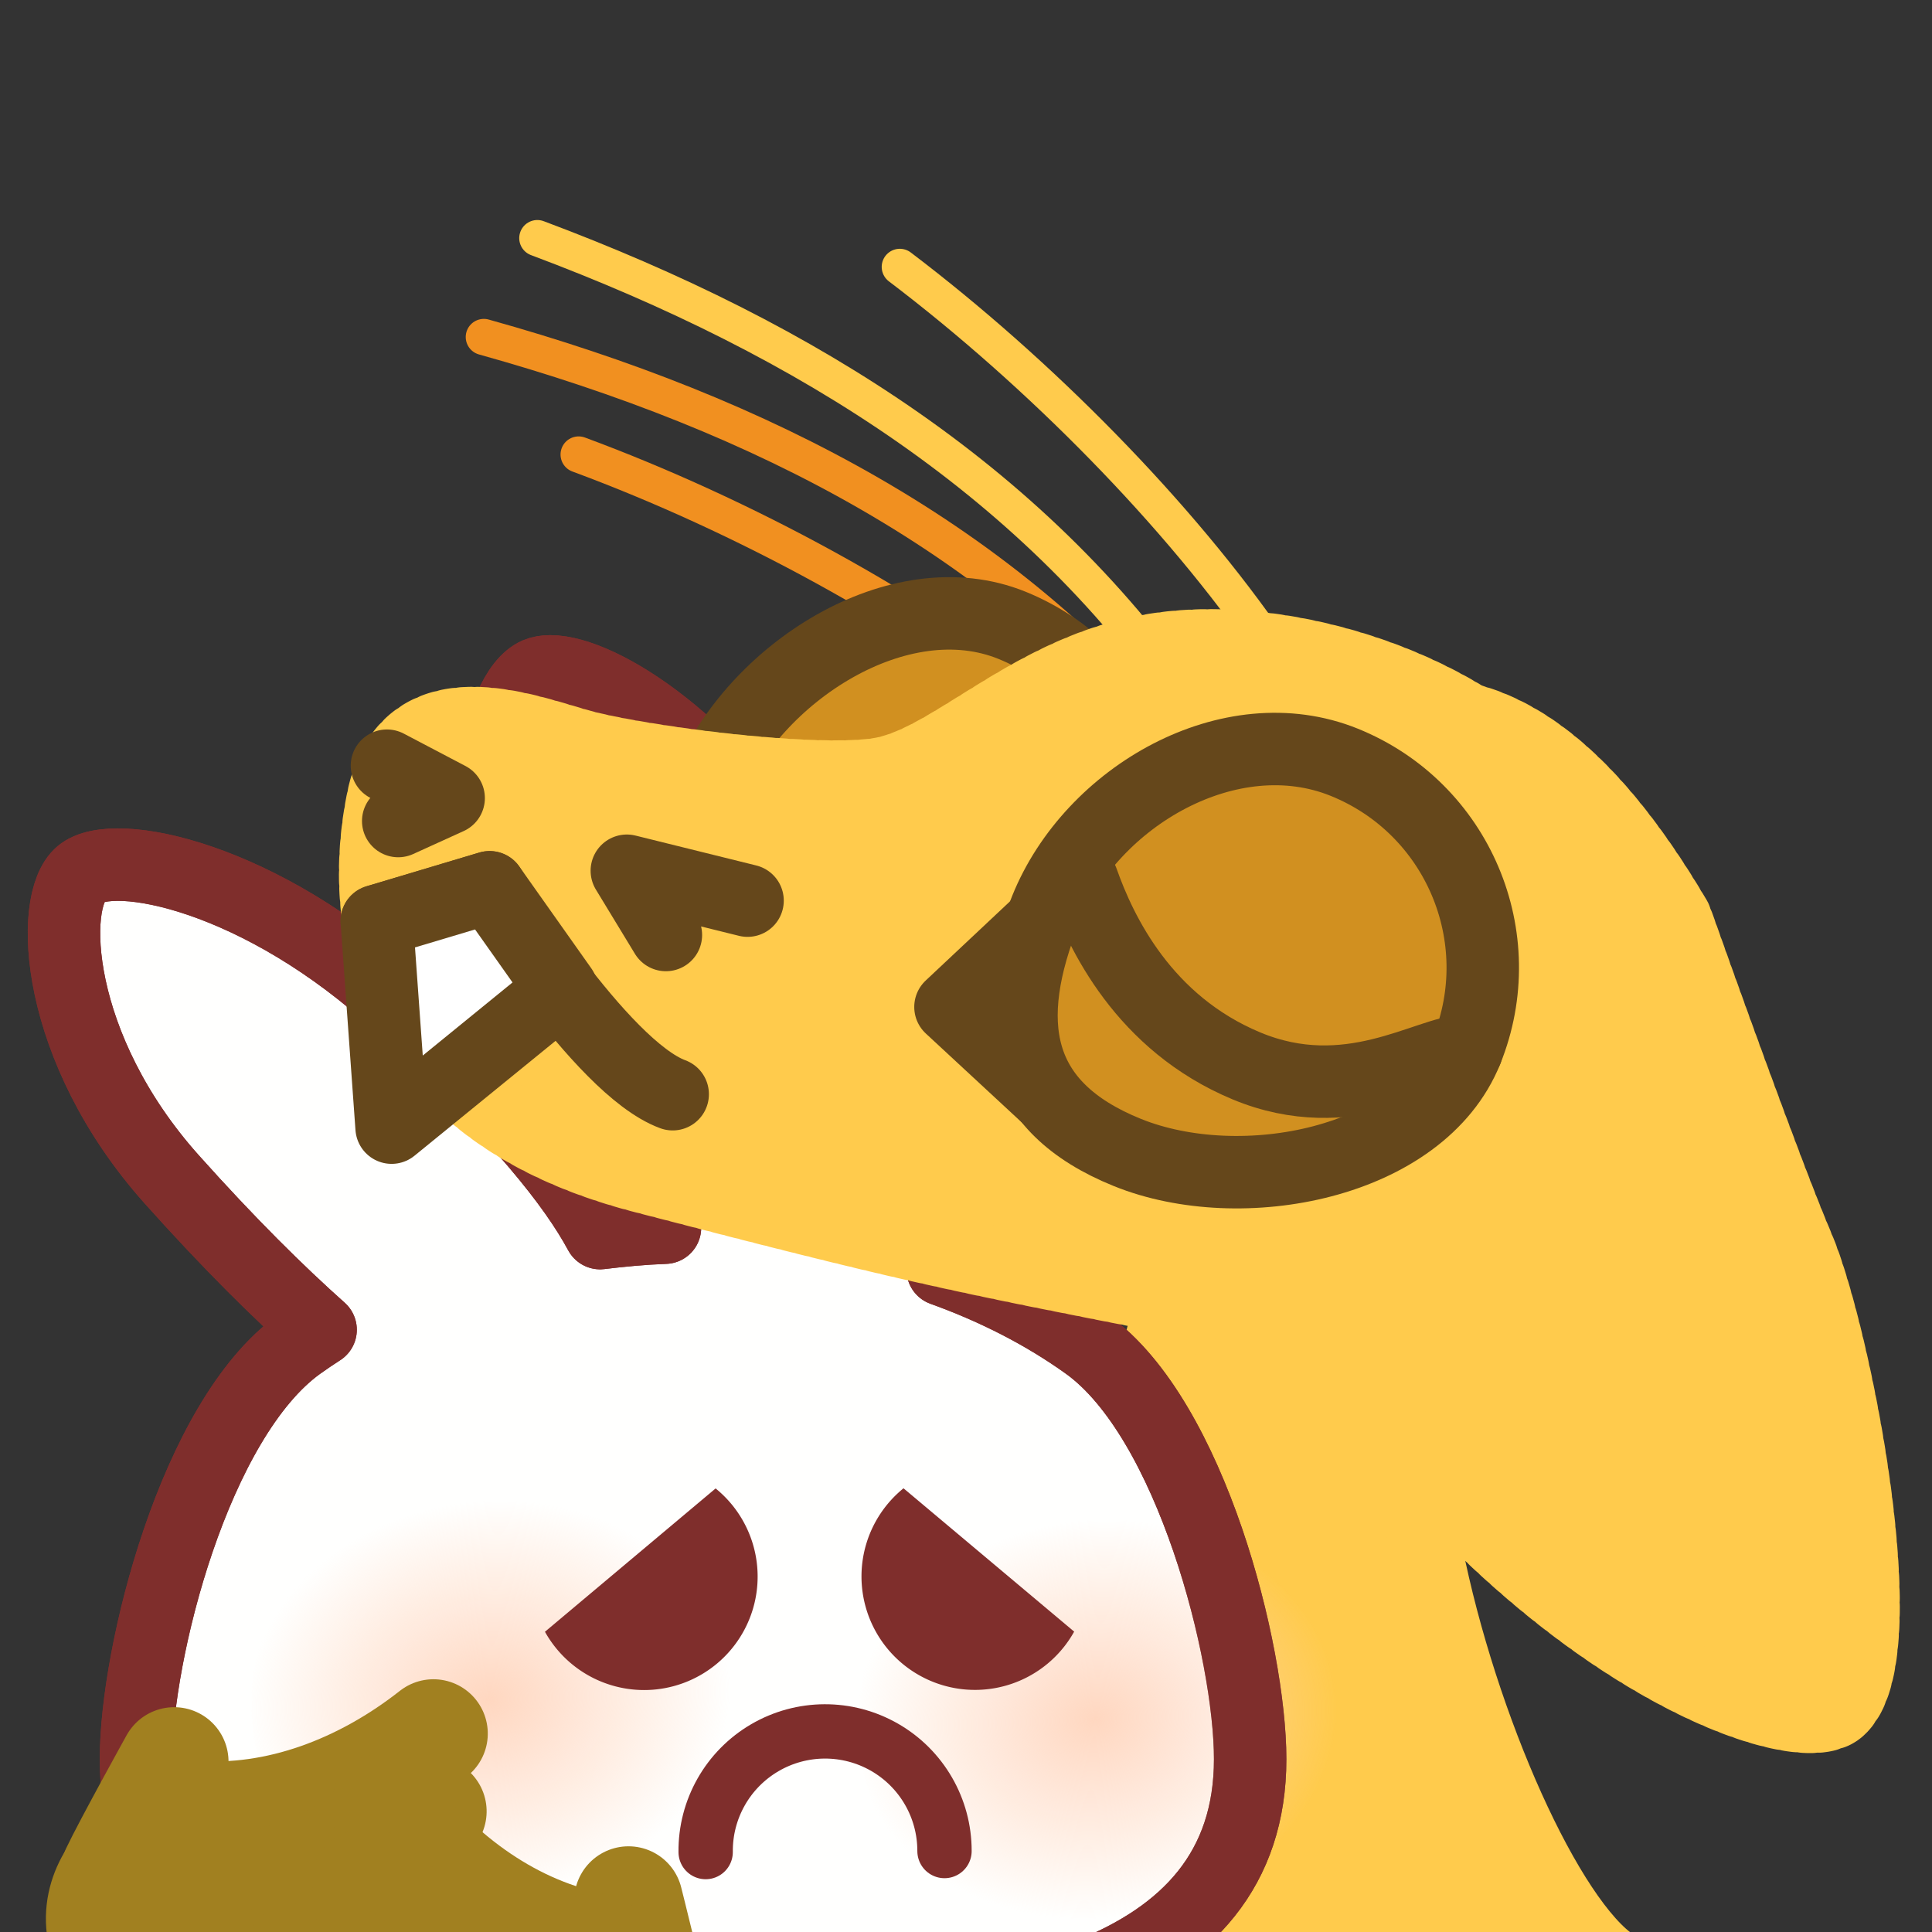 <?xml version="1.0" encoding="UTF-8" standalone="no"?>
<!-- Created with Inkscape (http://www.inkscape.org/) -->

<svg
   version="1.1"
   id="svg824"
   width="1706.667"
   height="1706.667"
   viewBox="0 0 1706.667 1706.667"
   sodipodi:docname="ying_hug_bun_sad.svg"
   inkscape:version="1.3.2 (091e20e, 2023-11-25, custom)"
   inkscape:export-filename="D:\Pictures\yingmotes\ying_smol.png"
   inkscape:export-xdpi="72"
   inkscape:export-ydpi="72"
   xmlns:inkscape="http://www.inkscape.org/namespaces/inkscape"
   xmlns:sodipodi="http://sodipodi.sourceforge.net/DTD/sodipodi-0.dtd"
   xmlns:xlink="http://www.w3.org/1999/xlink"
   xmlns="http://www.w3.org/2000/svg"
   xmlns:svg="http://www.w3.org/2000/svg">
  <rect x="0" y="0" width="1706.667" height="1706.667" fill="#333333" stroke="none"/>
  <defs
     id="defs828">
    <radialGradient
       inkscape:collect="always"
       xlink:href="#linearGradient3"
       id="radialGradient4"
       cx="-1148.92"
       cy="1166.907"
       fx="-1148.92"
       fy="1166.907"
       r="230.159"
       gradientTransform="matrix(0.099,0.78,-0.949,0.12,415.162,2060.61)"
       gradientUnits="userSpaceOnUse" />
    <linearGradient
       id="linearGradient3"
       inkscape:collect="always">
      <stop
         style="stop-color:#ffd7c0;stop-opacity:1;"
         offset="0"
         id="stop3" />
      <stop
         style="stop-color:#ffd7c0;stop-opacity:0;"
         offset="1"
         id="stop4" />
    </linearGradient>
    <radialGradient
       inkscape:collect="always"
       xlink:href="#linearGradient3"
       id="radialGradient5"
       gradientUnits="userSpaceOnUse"
       gradientTransform="matrix(0.099,0.78,-0.949,0.12,966.618,2078)"
       cx="-1148.92"
       cy="1166.907"
       fx="-1148.92"
       fy="1166.907"
       r="230.159" />
  </defs>
  <sodipodi:namedview
     id="namedview826"
     pagecolor="#ffffff"
     bordercolor="#666666"
     borderopacity="1.0"
     inkscape:pageshadow="2"
     inkscape:pageopacity="0.0"
     inkscape:pagecheckerboard="0"
     showgrid="false"
     inkscape:zoom="0.17601964"
     inkscape:cx="636.29264"
     inkscape:cy="1042.4973"
     inkscape:window-width="1920"
     inkscape:window-height="1001"
     inkscape:window-x="-9"
     inkscape:window-y="-9"
     inkscape:window-maximized="1"
     inkscape:current-layer="g7"
     showguides="false"
     inkscape:showpageshadow="2"
     inkscape:deskcolor="#d1d1d1" />
  <g
     id="layer1"
     inkscape:label="Ying"
     style="display:inline"
     inkscape:groupmode="layer">
    <g
       id="g11558"
       inkscape:label="ying_main"
       transform="matrix(0.895,0,0,0.895,242.376,-159.343)"
       style="display:inline;stroke-width:1.117">
      <path
         style="display:none;fill:#123456;stroke:#123456;stroke-width:71.495;stroke-linecap:round;stroke-linejoin:round;-inkscape-stroke:none;paint-order:fill markers stroke;stop-color:#000000"
         d="m 1298.031,865.098 c 70.798,131.454 185.382,239.025 198.706,401.828 -29.438,-19.135 -55.932,-14.719 -79.483,13.247 91.022,54.7 58.514,175.917 81.69,267.15 l -99.353,6.624 c 66.759,58.919 81.773,128.186 90.522,198.706 l -122.741,-10.808 c 22.609,48.298 32.228,107.106 11.784,124.154 -11.066,9.227 -98.818,-27.585 -118.045,-30.859 -139.379,-23.735 -182.053,-27.429 -265.505,-80.279 -24.38,-41.481 23.115,-208.563 66.236,-227.044 0,0 3.379,-20.015 -75.353,-9.455 C 1015.23,1271.09 1172.184,1096.186 1298.031,865.098 Z"
         id="path3091"
         sodipodi:nodetypes="cccccccsscccc"
         inkscape:label="mane" />
      <path
         style="display:inline;fill:#ffcb4c;fill-opacity:1;stroke:#ffcb4c;stroke-width:71.495;stroke-linecap:round;stroke-linejoin:round;stroke-miterlimit:4;stroke-dasharray:none;stroke-dashoffset:0;stroke-opacity:1;paint-order:fill markers stroke;stop-color:#000000"
         d="m 885.046,1465.07 -64.785,239.508 62.822,-25.521 -92.42,443.168 566.331,2.897 c -111.96,38.527 -354.967,-650.063 -163.728,-699.314 z"
         id="path3340"
         inkscape:label="neck"
         sodipodi:nodetypes="ccccccc" />
    </g>
    <g
       id="g7"
       transform="matrix(0.972,0,0,0.972,1214.949,233.899)"
       style="display:inline;stroke-width:1.029">
      <path
         id="path1"
         style="fill:#fffffe;stroke:#7f2e2c;stroke-width:65.84;stroke-linecap:round;stroke-linejoin:round;stroke-dashoffset:192;paint-order:fill markers stroke"
         d="m -749.848,369.512 c -4.711,0.005 -8.77,0.714 -12.078,2.123 -35.288,15.03 -69.176,144.448 -1.598,289.822 45.128,97.081 85.055,165.409 117.916,213.641 -19.886,0.72 -39.512,2.575 -58.98,4.943 C -728.211,836.265 -776.747,773.973 -886.549,672.414 -1012.687,555.745 -1146.974,528.899 -1176.377,553.527 c -29.403,24.629 -24.251,158.312 82.627,277.801 51.994,58.129 96.958,102.503 135.16,136.539 -6.627,4.278 -13.15,8.655 -19.484,13.201 -94.947,68.152 -148.289,280.589 -148.289,376.971 0,199.434 226.127,243.408 506.287,243.408 280.184,0 506.287,-43.991 506.287,-243.408 0,-96.382 -53.342,-308.818 -148.289,-376.971 -38.704,-27.782 -83.093,-50.503 -131.121,-67.789 -1.732,-35.162 -15.857,-155.798 -125.908,-343.725 C -597.794,435.187 -704.304,369.467 -749.848,369.512 Z" />
      <g
         id="g5"
         style="stroke-width:1.029">
        <ellipse
           style="fill:url(#radialGradient4);fill-opacity:1;stroke:none;stroke-width:65.84;stroke-linecap:round;stroke-linejoin:round;stroke-dashoffset:192;stroke-opacity:1;paint-order:fill markers stroke"
           id="path3"
           cx="-791.175"
           cy="1307.561"
           rx="230.159"
           ry="220.065" />
        <ellipse
           style="fill:url(#radialGradient5);fill-opacity:1;stroke:none;stroke-width:65.84;stroke-linecap:round;stroke-linejoin:round;stroke-dashoffset:192;stroke-opacity:1;paint-order:fill markers stroke"
           id="ellipse4"
           cx="-239.718"
           cy="1324.951"
           rx="230.159"
           ry="220.065" />
      </g>
      <path
         id="path5"
         style="fill:none;stroke:#7f2e2c;stroke-width:65.84;stroke-linecap:round;stroke-linejoin:round;stroke-dashoffset:192;paint-order:fill markers stroke"
         d="m -749.848,369.512 c -4.711,0.005 -8.77,0.714 -12.078,2.123 -35.288,15.03 -69.176,144.448 -1.598,289.822 45.128,97.081 85.055,165.409 117.916,213.641 -19.886,0.72 -39.512,2.575 -58.98,4.943 C -728.211,836.265 -776.747,773.973 -886.549,672.414 -1012.687,555.745 -1146.974,528.899 -1176.377,553.527 c -29.403,24.629 -24.251,158.312 82.627,277.801 51.994,58.129 96.958,102.503 135.16,136.539 -6.627,4.278 -13.15,8.655 -19.484,13.201 -94.947,68.152 -148.289,280.589 -148.289,376.971 0,199.434 226.127,243.408 506.287,243.408 280.184,0 506.287,-43.991 506.287,-243.408 0,-96.382 -53.342,-308.818 -148.289,-376.971 -38.704,-27.782 -83.093,-50.503 -131.121,-67.789 -1.732,-35.162 -15.857,-155.798 -125.908,-343.725 C -597.794,435.187 -704.304,369.467 -749.848,369.512 Z" />
      <path
         style="fill:#7f2e2c;fill-opacity:1;stroke:none;stroke-width:65.84;stroke-linecap:round;stroke-linejoin:round;stroke-dashoffset:192;paint-order:fill markers stroke"
         id="path2"
         sodipodi:type="arc"
         sodipodi:cx="-1258.3405"
         sodipodi:cy="-528.04596"
         sodipodi:rx="103.10413"
         sodipodi:ry="103.13651"
         sodipodi:start="0.5700625"
         sodipodi:end="4.0932295"
         sodipodi:open="true"
         sodipodi:arc-type="arc"
         d="m -1171.541,-472.385 a 103.104,103.137 0 0 1 -104.615,45.924 103.104,103.137 0 0 1 -82.742,-78.801 103.104,103.137 0 0 1 40.72,-106.775"
         transform="matrix(0.111,-0.994,0.994,0.111,0,0)" />
      <path
         id="path4"
         style="fill:none;stroke:#7f2e2c;stroke-width:49.38;stroke-linecap:round;stroke-linejoin:round;stroke-dashoffset:192;paint-order:fill markers stroke;stroke-dasharray:none"
         d="m -608.636,1442.543 c -0.413,-38.923 20.064,-75.085 53.659,-94.763 33.596,-19.678 75.162,-19.858 108.926,-0.471 33.765,19.387 54.553,55.371 54.477,94.296"
         sodipodi:nodetypes="cssc" />
      <path
         style="fill:#7f2e2c;fill-opacity:1;stroke:none;stroke-width:65.84;stroke-linecap:round;stroke-linejoin:round;stroke-dashoffset:192;paint-order:fill markers stroke"
         id="path6"
         sodipodi:type="arc"
         sodipodi:cx="-1144.1002"
         sodipodi:cy="493.81519"
         sodipodi:rx="103.10413"
         sodipodi:ry="103.13651"
         sodipodi:start="0.5700625"
         sodipodi:end="4.0932295"
         sodipodi:open="true"
         sodipodi:arc-type="arc"
         d="m -1057.3,549.476 a 103.104,103.137 0 0 1 -104.615,45.924 103.104,103.137 0 0 1 -82.742,-78.801 103.104,103.137 0 0 1 40.72,-106.775"
         transform="matrix(-0.111,-0.994,-0.994,0.111,0,0)" />
    </g>
    <g
       id="g26585"
       style="display:inline"
       inkscape:label="g26585">
      <g
         id="layer2"
         inkscape:label="hand"
         transform="matrix(1.159,-0.226,0.226,1.159,-271.531,-111.749)"
         style="display:inline;fill:none;fill-opacity:1;stroke:#888800;stroke-width:0.847;stroke-opacity:1">
        <path
           style="fill:none;fill-opacity:1;stroke:#a18020;stroke-width:81.306;stroke-linecap:round;stroke-linejoin:round;stroke-miterlimit:4;stroke-dasharray:none;stroke-opacity:1;paint-order:fill markers stroke;stop-color:#000000"
           d="m 83.265,1455.261 c 0,0 -46.374,55.19 -58.97,72.288"
           id="path15392"
           sodipodi:nodetypes="cc" />
        <path
           style="fill:none;fill-opacity:1;stroke:#a18020;stroke-width:81.306;stroke-linecap:round;stroke-linejoin:round;stroke-miterlimit:4;stroke-dasharray:none;stroke-opacity:1;paint-order:fill markers stroke;stop-color:#000000"
           d="m 277.634,1471.865 c -59.859,30.709 -127.248,42.202 -188.139,25.288"
           id="path20257"
           sodipodi:nodetypes="cc" />
        <path
           style="fill:none;fill-opacity:1;stroke:#a18020;stroke-width:81.306;stroke-linecap:round;stroke-linejoin:round;stroke-miterlimit:4;stroke-dasharray:none;stroke-opacity:1;paint-order:fill markers stroke;stop-color:#000000"
           d="m 83.585,1562.01 c 61.354,-0.072 121.637,-17.855 182.068,-33.207"
           id="path20259"
           sodipodi:nodetypes="cc" />
        <path
           style="fill:none;fill-opacity:1;stroke:#a18020;stroke-width:81.306;stroke-linecap:round;stroke-linejoin:round;stroke-miterlimit:4;stroke-dasharray:none;stroke-opacity:1;paint-order:fill markers stroke;stop-color:#000000"
           d="m 71.289,1621.58 c 57.429,0.91 115.24,-0.255 179.011,-33.803"
           id="path20261"
           sodipodi:nodetypes="cc" />
        <path
           style="fill:none;fill-opacity:1;stroke:#a18020;stroke-width:81.306;stroke-linecap:round;stroke-linejoin:round;stroke-miterlimit:4;stroke-dasharray:none;stroke-opacity:1;paint-order:fill markers stroke;stop-color:#000000"
           d="m 89.494,1497.152 c 0,0 -88.087,16.505 -83.899,77.942 4.188,61.437 65.694,46.486 65.694,46.486 l 18.206,-124.427"
           id="path20376"
           sodipodi:nodetypes="cscc" />
      </g>
      <g
         id="layer2-2"
         inkscape:label="hand"
         transform="matrix(-1.062,-0.516,-0.516,1.062,1394.543,176.44)"
         style="display:inline;fill:none;fill-opacity:1;stroke:#888800;stroke-width:0.847;stroke-opacity:1">
        <path
           style="fill:none;fill-opacity:1;stroke:#a18020;stroke-width:81.306;stroke-linecap:round;stroke-linejoin:round;stroke-miterlimit:4;stroke-dasharray:none;stroke-opacity:1;paint-order:fill markers stroke;stop-color:#000000"
           d="m 83.265,1455.261 c 0,0 -46.374,55.19 -58.97,72.288"
           id="path15392-2"
           sodipodi:nodetypes="cc" />
        <path
           style="fill:none;fill-opacity:1;stroke:#a18020;stroke-width:81.306;stroke-linecap:round;stroke-linejoin:round;stroke-miterlimit:4;stroke-dasharray:none;stroke-opacity:1;paint-order:fill markers stroke;stop-color:#000000"
           d="m 277.634,1471.865 c -59.859,30.709 -127.248,42.202 -188.139,25.288"
           id="path20257-8"
           sodipodi:nodetypes="cc" />
        <path
           style="fill:none;fill-opacity:1;stroke:#a18020;stroke-width:81.306;stroke-linecap:round;stroke-linejoin:round;stroke-miterlimit:4;stroke-dasharray:none;stroke-opacity:1;paint-order:fill markers stroke;stop-color:#000000"
           d="m 83.585,1562.01 c 61.354,-0.072 121.637,-17.855 182.068,-33.207"
           id="path20259-9"
           sodipodi:nodetypes="cc" />
        <path
           style="fill:none;fill-opacity:1;stroke:#a18020;stroke-width:81.306;stroke-linecap:round;stroke-linejoin:round;stroke-miterlimit:4;stroke-dasharray:none;stroke-opacity:1;paint-order:fill markers stroke;stop-color:#000000"
           d="m 71.289,1621.58 c 57.429,0.91 115.24,-0.255 179.011,-33.803"
           id="path20261-6"
           sodipodi:nodetypes="cc" />
        <path
           style="fill:none;fill-opacity:1;stroke:#a18020;stroke-width:81.306;stroke-linecap:round;stroke-linejoin:round;stroke-miterlimit:4;stroke-dasharray:none;stroke-opacity:1;paint-order:fill markers stroke;stop-color:#000000"
           d="m 89.494,1497.152 c 0,0 -88.087,16.505 -83.899,77.942 4.188,61.437 65.694,46.486 65.694,46.486 l 18.206,-124.427"
           id="path20376-0"
           sodipodi:nodetypes="cscc" />
      </g>
    </g>
    <g
       id="g12988"
       inkscape:label="head"
       transform="matrix(0.829,0.338,-0.338,0.829,678.232,-347.656)"
       style="display:inline;stroke-width:1.117">
      <path
         style="display:inline;fill:none;fill-opacity:1;stroke:#f19020;stroke-width:35.747;stroke-linecap:round;stroke-linejoin:round;stroke-miterlimit:4;stroke-dasharray:none;stroke-dashoffset:0;stroke-opacity:1;paint-order:fill markers stroke;stop-color:#000000"
         d="m 143.129,845.332 c 172.333,-5.687 367.742,15.831 521.916,61.507"
         id="path6280-0-6"
         sodipodi:nodetypes="cc"
         inkscape:label="eyelash left small"
         inkscape:transform-center-x="242.16252"
         inkscape:transform-center-y="-72.076389" />
      <path
         style="display:inline;fill:none;fill-opacity:1;stroke:#f19020;stroke-width:35.747;stroke-linecap:round;stroke-linejoin:round;stroke-miterlimit:4;stroke-dasharray:none;stroke-dashoffset:0;stroke-opacity:1;paint-order:fill markers stroke;stop-color:#000000"
         d="M 12.726,773.284 C 295.816,740.558 564.147,763.852 803.856,895.783"
         id="path6280-3"
         sodipodi:nodetypes="cc"
         inkscape:label="eyelash left big"
         inkscape:transform-center-x="345.95582"
         inkscape:transform-center-y="-126.27147" />
      <g
         id="g12997"
         inkscape:label="left eye"
         style="fill:#d19020;fill-opacity:1;stroke-width:1.117"
         transform="translate(-47.534,-12.229)">
        <path
           id="path1915-9"
           style="display:inline;fill:#d19020;fill-opacity:1;stroke:#65471b;stroke-width:71.495;stroke-linecap:round;stroke-linejoin:round;paint-order:fill markers stroke;stop-color:#000000"
           inkscape:label="lefteye"
           d="m 869.113,1070.759 c 1e-5,120.717 -155.86,218.577 -276.577,218.577 -120.717,0 -160.577,-55.86 -160.577,-176.577 0,-120.717 97.86,-260.577 218.577,-260.577 120.717,0 218.577,97.86 218.577,218.577 z"
           sodipodi:nodetypes="sssss" />
      </g>
      <path
         id="path1148"
         style="display:inline;opacity:1;fill:#ffcb4c;stroke:#ffcb4c;stroke-width:71.495;stroke-linecap:round;stroke-linejoin:round;stroke-miterlimit:4;stroke-dasharray:7.149, 7.149;stroke-dashoffset:0;stroke-opacity:1;paint-order:fill markers stroke;stop-color:#000000"
         inkscape:label="head"
         d="m 1299.055,1153.559 c 0,0 -0.108,-10.821 -0.951,-28.418 -0.422,-8.799 -1.026,-19.291 -1.895,-30.973 -0.869,-11.681 -2,-24.552 -3.473,-38.105 -1.473,-13.553 -3.289,-27.788 -5.523,-42.201 -2.235,-14.413 -4.889,-29.005 -8.043,-43.268 -1.577,-7.131 -3.279,-14.182 -5.115,-21.086 -1.836,-6.904 -3.807,-13.662 -5.922,-20.213 -2.115,-6.551 -4.373,-12.892 -6.787,-18.963 -2.414,-6.071 -4.983,-11.87 -7.715,-17.334 -2.732,-5.464 -5.935,-10.786 -9.539,-15.961 -3.604,-5.175 -7.611,-10.205 -11.949,-15.084 -4.338,-4.879 -9.007,-9.609 -13.94,-14.186 -4.932,-4.576 -10.126,-8.999 -15.514,-13.266 -5.387,-4.266 -10.967,-8.375 -16.67,-12.324 -5.703,-3.949 -11.53,-7.738 -17.41,-11.363 -11.761,-7.251 -23.737,-13.847 -35.371,-19.76 -11.634,-5.913 -22.926,-11.142 -33.32,-15.66 -10.395,-4.519 -19.891,-8.326 -27.934,-11.395 -16.085,-6.137 -26.354,-9.318 -26.354,-9.318 -106.831,-15.988 -232.175,6.969 -312.625,60.014 -101.267,66.77 -136.887,176.629 -198.707,211.955 -61.82,35.325 -225.2,77.273 -280.396,83.897 -55.196,6.623 -183.25,6.625 -161.172,123.641 22.078,117.016 112.599,282.605 377.541,247.279 264.942,-35.326 313.515,-44.157 536.508,-88.314 22.897,-4.534 53.848,-18.32 86.828,-36.947 l 213.871,-11.428 -92.926,-75.256 c 5.358,-4.84 10.6,-9.718 15.633,-14.637 l 142.076,-2.375 -84.881,-69.668 c 3.481,-6.554 6.481,-13.021 8.627,-19.307 1.052,-3.082 2.033,-6.627 3.047,-9.977 z" />
      <path
         style="display:none;fill:#123456;stroke:#123456;stroke-width:71.495;stroke-linecap:round;stroke-linejoin:round;-inkscape-stroke:none;paint-order:fill markers stroke;stop-color:#000000"
         d="m 876.159,714.5 c -117.016,27.598 -258.318,172.212 -258.318,172.212 -1.661,-83.046 -11.333,-166.82 112.6,-238.448 -124.695,-7.457 -249.288,-15.117 -408.452,46.365 0,0 303.226,-263.622 490.142,-280.397 172.212,-15.455 264.942,37.533 264.942,37.533 -0.192,-45.683 -31.458,-88.259 -90.522,-128.055 0,0 253.531,112.386 301.359,204.905 116.289,224.95 179.514,549.663 179.514,549.663 l -362.538,-357.557 c 0,0 -111.711,-33.819 -228.727,-6.221 z"
         id="path1637"
         sodipodi:nodetypes="zcccsccsccz"
         inkscape:label="top hair" />
      <path
         id="path13483"
         style="display:inline;opacity:1;fill:#ffcb4c;stroke:#ffcb4c;stroke-width:71.495;stroke-linecap:round;stroke-linejoin:round;stroke-miterlimit:4;stroke-dasharray:7.149, 7.149;stroke-dashoffset:0;stroke-opacity:1;paint-order:fill markers stroke;stop-color:#000000"
         inkscape:label="right ear"
         d="m 1761.803,1522.505 c 36.204,-70.712 -144.537,-343.11 -208.726,-406.653 -57.151,-56.576 -194.999,-210.784 -234.039,-254.535 -295.271,-225.566 -378.473,-36.245 -470.747,43.738 60.577,139.719 198.829,412.997 393.742,522.639 266.86,150.114 496.292,140.666 519.769,94.811 z"
         sodipodi:nodetypes="ssccss"
         inkscape:transform-center-x="-264.63965"
         inkscape:transform-center-y="278.59401" />
      <g
         id="g13003"
         inkscape:label="face"
         style="display:inline;stroke-width:1.117">
        <path
           style="opacity:1;fill:none;fill-opacity:1;stroke:#65471b;stroke-width:71.495;stroke-linecap:round;stroke-linejoin:round;stroke-miterlimit:4;stroke-dasharray:none;stroke-dashoffset:0;stroke-opacity:1;paint-order:fill markers stroke;stop-color:#000000"
           d="m 83.898,1201.07 68.443,6.623 -37.533,39.741"
           id="path2163"
           inkscape:label="left nostril" />
        <path
           style="opacity:1;fill:none;fill-opacity:1;stroke:#65471b;stroke-width:71.495;stroke-linecap:round;stroke-linejoin:round;stroke-miterlimit:4;stroke-dasharray:none;stroke-dashoffset:0;stroke-opacity:1;paint-order:fill markers stroke;stop-color:#000000"
           d="m 401.828,1251.85 -59.612,-44.157 121.432,-17.663"
           id="path2198"
           inkscape:label="right nostril" />
        <path
           style="opacity:1;fill:none;fill-opacity:1;stroke:#65471b;stroke-width:71.495;stroke-linecap:round;stroke-linejoin:round;stroke-miterlimit:4;stroke-dasharray:none;stroke-dashoffset:0;stroke-opacity:1;paint-order:fill markers stroke;stop-color:#000000"
           d="m 132.471,1346.787 90.522,-72.859 c 0,0 168.173,123.41 244.357,120.858"
           id="path2200"
           sodipodi:nodetypes="ccc"
           inkscape:label="mouf" />
        <path
           style="opacity:1;fill:#ffffff;fill-opacity:1;stroke:#65471b;stroke-width:71.495;stroke-linecap:round;stroke-linejoin:round;stroke-miterlimit:4;stroke-dasharray:none;stroke-dashoffset:0;stroke-opacity:1;paint-order:fill markers stroke;stop-color:#000000"
           d="m 222.993,1530.039 -90.522,-183.251 90.522,-72.859 103.769,66.235 z"
           id="path2202"
           sodipodi:nodetypes="ccccc"
           inkscape:label="toof" />
      </g>
      <path
         style="opacity:1;fill:none;fill-opacity:1;stroke:#ffcb4c;stroke-width:35.747;stroke-linecap:round;stroke-linejoin:round;stroke-miterlimit:4;stroke-dasharray:none;stroke-dashoffset:0;stroke-opacity:1;paint-order:fill markers stroke;stop-color:#000000"
         d="M 24.775,663.018 C 309.666,654.833 575.019,701.18 802.478,853.278"
         id="path6280"
         sodipodi:nodetypes="cc"
         inkscape:label="eyelash right big"
         inkscape:transform-center-x="349.02489"
         inkscape:transform-center-y="-151.16063" />
      <path
         style="display:inline;fill:none;fill-opacity:1;stroke:#ffcb4c;stroke-width:35.747;stroke-linecap:round;stroke-linejoin:round;stroke-miterlimit:4;stroke-dasharray:none;stroke-dashoffset:0;stroke-opacity:1;paint-order:fill markers stroke;stop-color:#000000"
         d="M 366.684,554.267 C 533.287,598.909 714.069,676.278 848.361,764.772"
         id="path6280-0"
         sodipodi:nodetypes="cc"
         inkscape:label="eyelash right small"
         inkscape:transform-center-x="207.12794"
         inkscape:transform-center-y="-130.97651" />
      <g
         id="g12993"
         inkscape:label="right eye"
         transform="rotate(-0.186,-3778.71,-7002.475)"
         style="display:inline;fill:#d19020;fill-opacity:1;stroke-width:1.117">
        <path
           style="opacity:1;fill:#d19020;fill-opacity:1;stroke:#65471b;stroke-width:71.495;stroke-linecap:round;stroke-linejoin:round;stroke-miterlimit:4;stroke-dasharray:none;stroke-dashoffset:0;stroke-opacity:1;paint-order:fill markers stroke;stop-color:#000000"
           d="m 661.976,1226.049 53.367,-115.501 86.531,168.711 z"
           id="path7852"
           inkscape:label="eyenub"
           sodipodi:nodetypes="cccc" />
        <path
           id="path1915"
           style="opacity:1;fill:#d19020;fill-opacity:1;stroke:#65471b;stroke-width:71.495;stroke-linecap:round;stroke-linejoin:round;paint-order:fill markers stroke;stop-color:#000000"
           inkscape:label="righteye"
           d="m 1150.289,1075.222 c 0,120.717 -151.86,218.577 -272.577,218.577 -120.717,0 -164.577,-71.86 -164.577,-192.577 -2e-5,-120.717 97.86,-244.577 218.577,-244.577 120.717,-2e-5 218.577,97.86 218.577,218.577 z"
           sodipodi:nodetypes="sssss" />
        <path
           id="path1749"
           style="display:inline;fill:#d19020;fill-opacity:1;stroke:#65471b;stroke-width:71.495;stroke-linecap:round;stroke-linejoin:round;-inkscape-stroke:none;paint-order:fill markers stroke;stop-color:#000000"
           d="m 1150.289,1075.222 c -34.993,14.8 -86.352,96.594 -195.839,95.37 -109.487,-1.224 -182.396,-68.003 -218.331,-108.745"
           inkscape:label="right lid"
           sodipodi:nodetypes="czc" />
      </g>
    </g>
  </g>
</svg>
